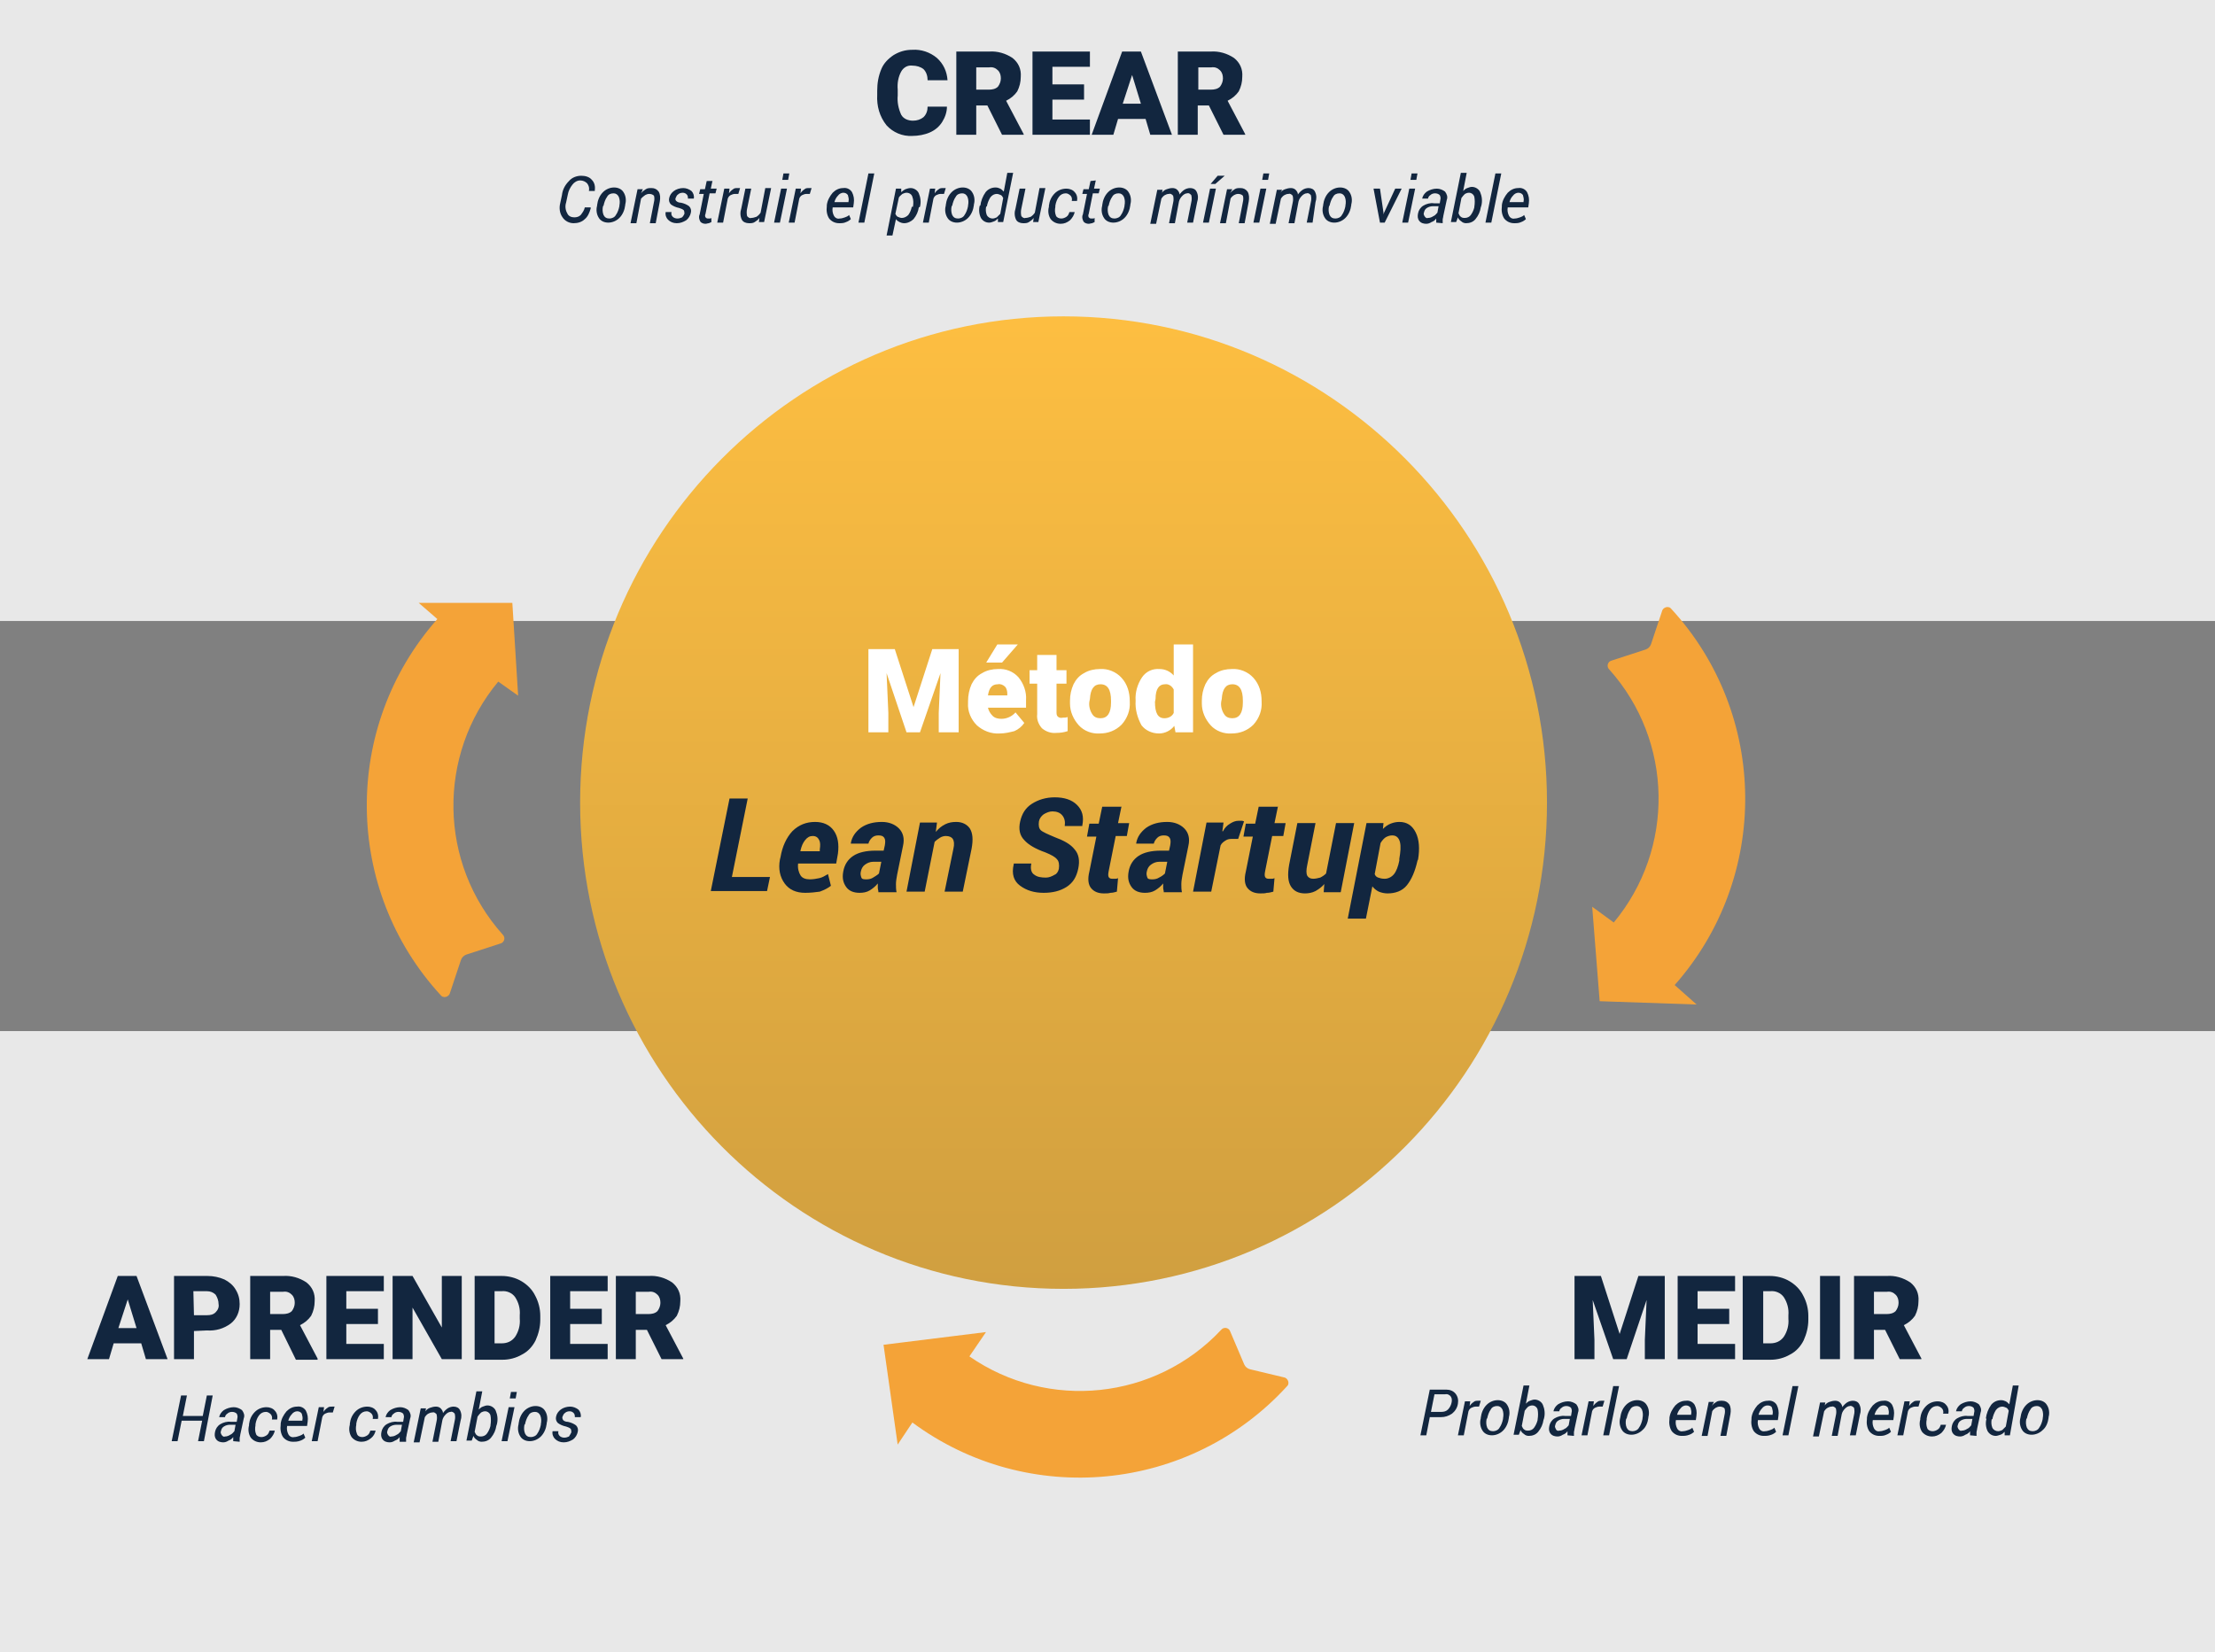<?xml version="1.0" encoding="utf-8"?>
<!-- Generator: Adobe Illustrator 26.2.1, SVG Export Plug-In . SVG Version: 6.00 Build 0)  -->
<svg version="1.1" id="Layer_1" xmlns="http://www.w3.org/2000/svg" xmlns:xlink="http://www.w3.org/1999/xlink" x="0px" y="0px"
	 viewBox="0 0 378 282" style="enable-background:new 0 0 378 282;" xml:space="preserve">
<rect x="0" y="0" width="378" height="282" fill="#808080" stroke="none"/>
<style type="text/css">
	.st0{fill:#E8E8E8;}
	.st1{fill:url(#Trazado_232164_00000034083083546566661630000003108549242615680910_);}
	.st2{fill:#FFFFFF;}
	.st3{fill:#12263F;}
	.st4{fill:#F4A338;}
</style>
<path id="Trazado_232162" class="st0" d="M0,0h378v106H0V0z"/>
<path id="Trazado_232163" class="st0" d="M0,176h378v106H0V176z"/>
<linearGradient id="Trazado_232164_00000163787590226755870580000012640650720231604645_" gradientUnits="userSpaceOnUse" x1="-114.797" y1="536.47" x2="-114.797" y2="535.47" gradientTransform="matrix(165 0 0 -166 19123 89108)">
	<stop  offset="0" style="stop-color:#FDBE41"/>
	<stop  offset="1" style="stop-color:#D09F40"/>
</linearGradient>
<path id="Trazado_232164" style="fill:url(#Trazado_232164_00000163787590226755870580000012640650720231604645_);" d="M181.5,54
	c45.6,0,82.5,37.2,82.5,83s-36.9,83-82.5,83S99,182.8,99,137S135.9,54,181.5,54z"/>
<path id="Trazado_232165" class="st2" d="M152.7,110.8l3.2,9.9l3.2-9.9h4.5V125h-3.4v-3.3l0.3-6.8L157,125h-2.3l-3.4-10.1l0.3,6.8
	v3.3h-3.4v-14.2H152.7z M170.6,125.2c-1.5,0.1-2.9-0.5-3.9-1.4c-1-1-1.6-2.4-1.5-3.8v-0.3c0-1,0.2-2,0.6-2.9c0.4-0.8,1-1.5,1.8-1.9
	c0.8-0.5,1.8-0.7,2.7-0.7c1.3-0.1,2.6,0.4,3.5,1.4c0.9,1.1,1.4,2.5,1.3,3.9v1.3h-6.5c0.1,0.5,0.4,1,0.8,1.4c0.4,0.4,1,0.5,1.5,0.5
	c0.9,0,1.8-0.4,2.4-1.1l1.5,1.8c-0.4,0.6-1,1.1-1.7,1.4C172.3,125,171.5,125.2,170.6,125.2z M170.3,116.8c-1,0-1.5,0.6-1.7,1.9h3.3
	v-0.3c0-0.4-0.1-0.9-0.4-1.2C171.2,116.9,170.7,116.7,170.3,116.8L170.3,116.8z M170.2,110h3.5l-2.7,3.1h-2.7L170.2,110z
	 M180.3,111.8v2.6h1.7v2.3h-1.7v4.8c0,0.3,0,0.6,0.2,0.8c0.2,0.2,0.5,0.3,0.9,0.2c0.3,0,0.5,0,0.8-0.1v2.4c-0.6,0.2-1.2,0.3-1.9,0.3
	c-0.9,0.1-1.8-0.2-2.5-0.8c-0.6-0.7-0.9-1.5-0.8-2.4v-5.2h-1.3v-2.3h1.3v-2.6L180.3,111.8z M182.6,119.6c0-1,0.2-1.9,0.6-2.8
	c0.4-0.8,1-1.5,1.8-1.9c0.8-0.5,1.8-0.7,2.7-0.7c1.4-0.1,2.8,0.5,3.7,1.5c1,1.1,1.4,2.5,1.4,4v0.1c0.1,1.4-0.4,2.8-1.4,3.9
	c-1,1-2.3,1.5-3.7,1.5c-1.3,0.1-2.7-0.4-3.6-1.4c-0.9-1-1.5-2.3-1.5-3.7L182.6,119.6z M185.9,119.8c-0.1,0.7,0.1,1.5,0.5,2.1
	c0.3,0.5,0.8,0.7,1.4,0.7c1.2,0,1.8-0.9,1.8-2.7v-0.3c0-1.9-0.6-2.8-1.8-2.8c-1.1,0-1.7,0.8-1.8,2.5L185.9,119.8z M193.8,119.6
	c-0.1-1.4,0.3-2.8,1.1-4c0.7-1,1.8-1.5,3-1.4c0.9,0,1.8,0.4,2.4,1.1V110h3.3v15h-3l-0.2-1.1c-0.6,0.8-1.6,1.3-2.6,1.3
	c-1.2,0-2.3-0.5-3-1.4C194.1,122.5,193.7,121.1,193.8,119.6L193.8,119.6z M197.1,119.8c0,1.9,0.5,2.8,1.6,2.8c0.7,0,1.3-0.3,1.6-0.9
	v-4c-0.3-0.6-0.9-1-1.5-0.9c-1,0-1.6,0.8-1.6,2.5L197.1,119.8z M205.1,119.6c0-1,0.2-1.9,0.6-2.8c0.4-0.8,1-1.5,1.8-1.9
	c0.8-0.5,1.8-0.7,2.7-0.7c1.4-0.1,2.8,0.5,3.7,1.5c1,1.1,1.4,2.5,1.4,4v0.1c0.1,1.4-0.4,2.8-1.4,3.9c-1,1-2.3,1.5-3.7,1.5
	c-1.3,0.1-2.7-0.4-3.6-1.4c-0.9-1-1.5-2.3-1.5-3.7L205.1,119.6z M208.4,119.8c-0.1,0.7,0.1,1.5,0.5,2.1c0.3,0.5,0.8,0.7,1.4,0.7
	c1.2,0,1.8-0.9,1.8-2.7v-0.3c0-1.9-0.6-2.8-1.8-2.8c-1.1,0-1.7,0.8-1.8,2.5L208.4,119.8z"/>
<path id="Trazado_232167" class="st3" d="M161.6,18.2c0,0.9-0.3,1.8-0.8,2.6c-0.5,0.8-1.2,1.4-2.1,1.8c-0.9,0.4-2,0.6-3,0.6
	c-1.7,0.1-3.3-0.6-4.4-1.8c-1.2-1.5-1.7-3.3-1.6-5.2v-0.7c0-1.3,0.2-2.5,0.7-3.7c0.4-1,1.2-1.8,2.1-2.4c1-0.6,2-0.9,3.2-0.9
	c1.5-0.1,3,0.4,4.2,1.4c1.1,1,1.7,2.3,1.8,3.8h-3.4c0-0.7-0.2-1.4-0.7-1.9c-0.5-0.4-1.2-0.6-1.9-0.6c-0.8-0.1-1.5,0.3-1.9,1
	c-0.5,0.9-0.7,2-0.6,3.1v1c-0.1,1.1,0.1,2.2,0.6,3.3c0.4,0.7,1.2,1,2,1c0.7,0,1.3-0.2,1.8-0.6c0.5-0.5,0.7-1.1,0.7-1.8L161.6,18.2z
	 M168.5,18h-1.9v5h-3.4V8.8h5.6c1.4-0.1,2.8,0.3,4,1.1c1,0.8,1.5,1.9,1.4,3.2c0,0.9-0.2,1.7-0.6,2.5c-0.5,0.7-1.1,1.2-1.9,1.6l3,5.7
	V23H171L168.5,18z M166.6,15.3h2.2c0.5,0,1.1-0.1,1.5-0.5c0.3-0.4,0.5-0.9,0.5-1.4c0-0.5-0.1-1-0.5-1.4c-0.4-0.4-0.9-0.6-1.5-0.5
	h-2.2V15.3z M185,17h-5.4v3.4h6.4V23h-9.8V8.8h9.8v2.6h-6.4v3h5.4V17z M195.5,20.3h-4.7L190,23h-3.7l5.2-14.2h3.2L200,23h-3.7
	L195.5,20.3z M191.6,17.7h3.1l-1.5-4.9L191.6,17.7z M206.3,18h-1.9v5H201V8.8h5.6c1.4-0.1,2.8,0.3,4,1.1c1,0.8,1.5,1.9,1.4,3.2
	c0,0.9-0.2,1.7-0.6,2.5c-0.5,0.7-1.1,1.2-1.9,1.6l3,5.7V23h-3.7L206.3,18z M204.5,15.3h2.2c0.5,0,1.1-0.1,1.5-0.5
	c0.3-0.4,0.5-0.9,0.5-1.4c0-0.5-0.1-1-0.5-1.4c-0.4-0.4-0.9-0.6-1.5-0.5h-2.2V15.3z"/>
<path id="Trazado_232168" class="st3" d="M24.1,229.3h-4.7l-0.8,2.7h-3.7l5.2-14.2h3.2l5.3,14.2h-3.7L24.1,229.3z M20.2,226.7h3.1
	l-1.5-4.9L20.2,226.7z M33.1,227.2v4.8h-3.4v-14.2h5.7c1,0,2,0.2,2.9,0.6c0.8,0.4,1.5,1,1.9,1.7c0.5,0.8,0.7,1.6,0.7,2.5
	c0,1.3-0.5,2.5-1.5,3.3c-1.2,0.9-2.6,1.3-4.1,1.2L33.1,227.2z M33.1,224.5h2.2c0.6,0,1.1-0.1,1.5-0.5c0.4-0.4,0.6-0.9,0.5-1.4
	c0-0.6-0.2-1.1-0.5-1.6c-0.4-0.4-0.9-0.6-1.5-0.6h-2.3L33.1,224.5z M48,227h-1.9v5h-3.4v-14.2h5.6c1.4-0.1,2.8,0.3,4,1.1
	c1,0.8,1.5,1.9,1.4,3.2c0,0.9-0.2,1.7-0.6,2.5c-0.5,0.7-1.1,1.2-1.9,1.6l3,5.7v0.2h-3.7L48,227z M46.1,224.3h2.2
	c0.5,0,1.1-0.1,1.5-0.5c0.3-0.4,0.5-0.9,0.5-1.4c0-0.5-0.1-1-0.5-1.4c-0.4-0.4-0.9-0.6-1.5-0.5h-2.2V224.3z M64.5,226h-5.4v3.4h6.4
	v2.6h-9.8v-14.2h9.8v2.6h-6.4v3h5.4L64.5,226z M78.8,232h-3.4l-5-8.8v8.8h-3.4v-14.2h3.4l5,8.8v-8.8h3.4V232z M81,232v-14.2h4.6
	c1.2,0,2.4,0.3,3.4,0.9c1,0.6,1.8,1.4,2.3,2.4c0.6,1.1,0.9,2.3,0.9,3.5v0.7c0,1.2-0.3,2.4-0.8,3.5c-0.5,1-1.3,1.9-2.3,2.4
	c-1,0.6-2.2,0.9-3.3,0.9H81z M84.4,220.4v8.9h1.2c0.9,0,1.7-0.3,2.3-1.1c0.6-0.9,0.9-2,0.8-3.1v-0.6c0.1-1.1-0.2-2.2-0.8-3.1
	c-0.5-0.7-1.4-1.1-2.3-1L84.4,220.4z M102.7,226h-5.4v3.4h6.4v2.6h-9.8v-14.2h9.8v2.6h-6.4v3h5.4V226z M110.4,227h-1.9v5h-3.4v-14.2
	h5.6c1.4-0.1,2.8,0.3,4,1.1c1,0.8,1.5,1.9,1.4,3.2c0,0.9-0.2,1.7-0.6,2.5c-0.5,0.7-1.1,1.2-1.9,1.6l3,5.7v0.1h-3.7L110.4,227z
	 M108.5,224.3h2.2c0.5,0,1.1-0.1,1.5-0.5c0.3-0.4,0.5-0.9,0.5-1.4c0-0.5-0.1-1-0.5-1.4c-0.4-0.4-0.9-0.6-1.5-0.5h-2.2V224.3z"/>
<path id="Trazado_232169" class="st3" d="M273.2,217.8l3.2,9.9l3.2-9.9h4.5V232h-3.4v-3.3l0.3-6.8l-3.4,10.1h-2.3l-3.5-10.1l0.3,6.8
	v3.3h-3.4v-14.2H273.2z M295.1,226h-5.4v3.4h6.4v2.6h-9.8v-14.2h9.8v2.6h-6.4v3h5.4V226z M297.4,232v-14.2h4.6
	c1.2,0,2.4,0.3,3.4,0.9c1,0.6,1.8,1.4,2.3,2.4c0.6,1.1,0.9,2.3,0.9,3.5v0.7c0,1.2-0.3,2.4-0.8,3.5c-0.5,1-1.3,1.9-2.3,2.4
	c-1,0.6-2.2,0.9-3.3,0.9H297.4z M300.9,220.4v8.9h1.2c0.9,0,1.7-0.3,2.3-1.1c0.6-0.9,0.9-2,0.8-3.1v-0.6c0.1-1.1-0.2-2.2-0.8-3.1
	c-0.5-0.7-1.4-1.1-2.3-1H300.9z M314,232h-3.4v-14.2h3.4V232z M321.7,227h-1.9v5h-3.4v-14.2h5.6c1.4-0.1,2.8,0.3,4,1.1
	c1,0.8,1.5,1.9,1.4,3.2c0,0.9-0.2,1.7-0.6,2.5c-0.5,0.7-1.1,1.2-1.9,1.6l3,5.7v0.1h-3.7L321.7,227z M319.8,224.3h2.2
	c0.5,0,1.1-0.1,1.5-0.5c0.3-0.4,0.5-0.9,0.5-1.4c0-0.5-0.1-1-0.5-1.4c-0.4-0.4-0.9-0.6-1.5-0.5h-2.2V224.3z"/>
<path id="Trazado_232170" class="st3" d="M100.8,35.6L100.8,35.6c-0.2,0.7-0.5,1.4-1,1.8c-0.5,0.5-1.2,0.7-1.9,0.7
	c-0.8,0-1.5-0.4-1.9-1c-0.5-0.7-0.6-1.6-0.4-2.4l0.3-1.4c0.1-0.9,0.5-1.7,1.2-2.4c0.5-0.6,1.3-0.9,2.1-0.9c0.7,0,1.4,0.2,1.8,0.7
	c0.5,0.5,0.6,1.2,0.5,1.9l0,0h-1c0.1-0.5,0-0.9-0.3-1.3c-0.3-0.3-0.7-0.5-1.2-0.5c-0.5,0-1,0.3-1.3,0.7c-0.4,0.5-0.7,1.1-0.8,1.7
	l-0.3,1.4c-0.2,0.6-0.1,1.3,0.2,1.8c0.2,0.5,0.7,0.7,1.2,0.7c0.4,0,0.8-0.1,1.1-0.4c0.3-0.4,0.6-0.8,0.7-1.3H100.8z M101.9,35
	c0.1-0.8,0.4-1.6,1-2.2c0.5-0.5,1.2-0.8,1.9-0.8c0.7,0,1.3,0.3,1.6,0.8c0.4,0.6,0.5,1.4,0.3,2.1l0,0.1c-0.1,0.8-0.4,1.6-1,2.2
	c-0.5,0.5-1.2,0.8-1.9,0.8c-0.7,0-1.3-0.3-1.6-0.8c-0.4-0.6-0.5-1.4-0.3-2.1L101.9,35z M102.9,35.2c-0.1,0.5-0.1,1,0.1,1.5
	c0.2,0.4,0.5,0.6,1,0.6c0.4,0,0.9-0.2,1.1-0.6c0.3-0.4,0.5-1,0.6-1.5l0-0.1c0.1-0.5,0.1-1-0.1-1.5c-0.2-0.4-0.5-0.6-0.9-0.6
	c-0.5,0-0.9,0.2-1.1,0.6c-0.3,0.4-0.5,1-0.6,1.5L102.9,35.2z M109.4,33c0.2-0.3,0.5-0.5,0.8-0.7c0.3-0.2,0.6-0.2,1-0.2
	c0.5,0,0.9,0.2,1.2,0.6c0.3,0.5,0.3,1.1,0.2,1.7l-0.7,3.7h-1l0.7-3.6c0.1-0.4,0.1-0.8,0-1.1c-0.2-0.2-0.5-0.3-0.8-0.3
	c-0.3,0-0.5,0.1-0.7,0.2c-0.3,0.2-0.5,0.4-0.7,0.6l-0.8,4.2h-1l1.2-5.8h0.9L109.4,33z M116.8,36.5c0-0.2,0-0.4-0.1-0.6
	c-0.2-0.2-0.5-0.3-0.8-0.4c-0.5-0.1-1-0.3-1.4-0.6c-0.3-0.3-0.4-0.7-0.3-1.1c0.1-0.5,0.4-0.9,0.8-1.2c0.4-0.3,1-0.5,1.6-0.5
	c0.5,0,1,0.2,1.4,0.5c0.3,0.3,0.5,0.8,0.4,1.3l0,0h-1c0-0.2,0-0.5-0.2-0.7c-0.2-0.2-0.4-0.3-0.7-0.3c-0.3,0-0.6,0.1-0.8,0.3
	c-0.2,0.1-0.3,0.4-0.4,0.6c-0.1,0.2,0,0.4,0.1,0.5c0.2,0.2,0.5,0.3,0.8,0.3c0.5,0.1,1,0.3,1.4,0.6c0.3,0.3,0.4,0.7,0.3,1.1
	c-0.1,0.5-0.4,1-0.8,1.3c-0.5,0.3-1,0.5-1.6,0.5c-0.6,0-1.1-0.2-1.5-0.6c-0.3-0.3-0.5-0.8-0.4-1.3l0,0h1c-0.1,0.3,0,0.6,0.2,0.8
	c0.2,0.2,0.5,0.3,0.8,0.3c0.3,0,0.6-0.1,0.8-0.2C116.6,36.9,116.7,36.7,116.8,36.5z M121.6,30.8l-0.3,1.4h1l-0.2,0.8h-1l-0.7,3.5
	c-0.1,0.2-0.1,0.4,0,0.6c0.1,0.1,0.2,0.2,0.4,0.2c0.1,0,0.2,0,0.3,0c0.1,0,0.2,0,0.3-0.1l0,0.7c-0.1,0.1-0.3,0.1-0.4,0.2
	c-0.2,0-0.4,0.1-0.6,0.1c-0.3,0-0.7-0.1-0.9-0.4c-0.2-0.4-0.3-0.8-0.1-1.2l0.7-3.5h-0.8l0.2-0.8h0.8l0.3-1.4H121.6z M126,33.1
	l-0.6,0c-0.2,0-0.5,0.1-0.7,0.2c-0.2,0.1-0.4,0.3-0.5,0.6l-0.8,4.1h-1l1.2-5.8h0.9l-0.1,0.8c0.2-0.3,0.4-0.5,0.7-0.7
	c0.2-0.2,0.5-0.2,0.8-0.2c0.1,0,0.2,0,0.2,0c0.1,0,0.1,0,0.2,0L126,33.1z M129.5,38l0.1-0.8c-0.2,0.3-0.5,0.5-0.8,0.7
	c-0.3,0.2-0.6,0.2-1,0.2c-0.5,0-1-0.2-1.2-0.6c-0.3-0.6-0.3-1.3-0.1-1.9l0.7-3.4h1l-0.7,3.4c-0.1,0.4-0.1,0.9,0,1.3
	c0.2,0.2,0.4,0.4,0.7,0.3c0.3,0,0.6-0.1,0.9-0.2c0.3-0.2,0.5-0.4,0.7-0.7l0.8-4.2h1l-1.2,5.8H129.5z M133.1,38h-1l1.2-5.8h1
	L133.1,38z M134.5,30.7h-1l0.2-1.1h1L134.5,30.7z M138.2,33.1l-0.6,0c-0.2,0-0.5,0.1-0.7,0.2c-0.2,0.1-0.4,0.3-0.5,0.6l-0.8,4.1h-1
	l1.2-5.8h0.9l-0.1,0.8c0.2-0.3,0.4-0.5,0.7-0.7c0.2-0.2,0.5-0.2,0.8-0.2c0.1,0,0.2,0,0.2,0c0.1,0,0.1,0,0.2,0L138.2,33.1z
	 M143.2,38.1c-0.7,0-1.3-0.3-1.7-0.8c-0.4-0.6-0.5-1.4-0.4-2.1l0-0.2c0.1-0.8,0.5-1.5,1-2.1c0.5-0.5,1.1-0.8,1.8-0.8
	c0.6-0.1,1.2,0.2,1.5,0.7c0.3,0.6,0.4,1.2,0.3,1.9l-0.1,0.7h-3.5c-0.1,0.5,0,1,0.2,1.4c0.2,0.4,0.6,0.6,1,0.5c0.3,0,0.6-0.1,0.9-0.2
	c0.3-0.1,0.5-0.2,0.7-0.4l0.3,0.7c-0.2,0.2-0.5,0.4-0.8,0.5C144,38.1,143.6,38.1,143.2,38.1z M143.9,32.9c-0.3,0-0.7,0.2-0.9,0.5
	c-0.3,0.3-0.5,0.7-0.6,1.1l0,0h2.4l0-0.1c0.1-0.4,0-0.7-0.1-1.1C144.5,33,144.2,32.9,143.9,32.9L143.9,32.9z M147.5,38h-1l1.7-8.4h1
	L147.5,38z M156.8,35.4c-0.1,0.7-0.4,1.4-0.9,2c-0.4,0.4-1,0.7-1.6,0.7c-0.3,0-0.6-0.1-0.8-0.2c-0.2-0.1-0.5-0.3-0.6-0.5l-0.6,2.8
	h-1l1.6-8h0.9l0,0.6c0.2-0.2,0.5-0.4,0.7-0.5c0.3-0.1,0.6-0.2,0.9-0.2c0.6,0,1.2,0.4,1.4,0.9c0.3,0.7,0.4,1.5,0.2,2.3L156.8,35.4z
	 M155.8,35.3c0.1-0.6,0.1-1.2-0.1-1.7c-0.1-0.4-0.5-0.7-1-0.7c-0.2,0-0.5,0.1-0.7,0.2c-0.2,0.2-0.4,0.3-0.6,0.6l-0.6,2.8
	c0.1,0.2,0.2,0.4,0.4,0.5c0.2,0.1,0.5,0.2,0.7,0.2c0.4,0,0.8-0.2,1.1-0.5c0.3-0.4,0.5-0.9,0.6-1.4L155.8,35.3z M161.1,33.1l-0.6,0
	c-0.2,0-0.5,0.1-0.7,0.2c-0.2,0.1-0.4,0.3-0.5,0.6l-0.8,4.1h-1l1.2-5.8h0.9l-0.1,0.8c0.2-0.3,0.4-0.5,0.7-0.7
	c0.2-0.2,0.5-0.2,0.8-0.2c0.1,0,0.2,0,0.2,0c0.1,0,0.1,0,0.2,0L161.1,33.1z M161.4,35c0.1-0.8,0.4-1.6,1-2.2
	c0.5-0.5,1.2-0.8,1.9-0.8c0.7,0,1.3,0.3,1.6,0.8c0.4,0.6,0.5,1.4,0.3,2.1l0,0.1c-0.1,0.8-0.4,1.6-1,2.2c-0.5,0.5-1.2,0.8-1.9,0.8
	c-0.7,0-1.3-0.3-1.6-0.8c-0.4-0.6-0.5-1.4-0.3-2.1L161.4,35z M162.4,35.2c-0.1,0.5-0.1,1,0.1,1.5c0.2,0.4,0.5,0.6,1,0.6
	c0.4,0,0.9-0.2,1.1-0.6c0.3-0.4,0.5-1,0.6-1.5l0-0.1c0.1-0.5,0.1-1-0.1-1.5c-0.2-0.4-0.5-0.6-0.9-0.6c-0.5,0-0.9,0.2-1.1,0.6
	c-0.3,0.4-0.5,1-0.6,1.5L162.4,35.2z M167.3,35.1c0.1-0.8,0.4-1.6,0.9-2.3c0.4-0.5,1-0.8,1.7-0.8c0.3,0,0.6,0.1,0.8,0.2
	c0.2,0.1,0.4,0.3,0.6,0.5l0.6-3.2h1l-1.7,8.4h-0.9l0-0.6c-0.2,0.2-0.4,0.4-0.7,0.5c-0.3,0.1-0.5,0.2-0.8,0.2c-0.6,0-1.1-0.3-1.4-0.8
	c-0.3-0.6-0.4-1.4-0.2-2.1L167.3,35.1z M168.3,35.2c-0.1,0.5-0.1,1,0.1,1.5c0.2,0.4,0.6,0.6,1,0.6c0.2,0,0.5-0.1,0.7-0.2
	c0.2-0.2,0.4-0.4,0.6-0.6l0.5-2.7c-0.1-0.2-0.2-0.4-0.4-0.5c-0.2-0.1-0.5-0.2-0.7-0.2c-0.4,0-0.8,0.2-1.1,0.6
	c-0.3,0.5-0.5,1-0.6,1.6L168.3,35.2z M176.3,38l0.1-0.8c-0.2,0.3-0.5,0.5-0.8,0.7c-0.3,0.2-0.6,0.2-1,0.2c-0.5,0-1-0.2-1.2-0.6
	c-0.3-0.6-0.3-1.3-0.1-1.9l0.7-3.4h1l-0.7,3.4c-0.1,0.4-0.1,0.9,0,1.3c0.2,0.2,0.4,0.4,0.7,0.3c0.3,0,0.6-0.1,0.9-0.2
	c0.3-0.2,0.5-0.4,0.7-0.7l0.8-4.2h1l-1.2,5.8H176.3z M181.1,37.3c0.3,0,0.6-0.1,0.9-0.3c0.3-0.2,0.4-0.5,0.5-0.8h0.9l0,0
	c-0.1,0.5-0.4,1-0.8,1.4c-0.5,0.4-1,0.6-1.6,0.6c-0.7,0-1.3-0.3-1.7-0.8c-0.4-0.6-0.5-1.4-0.3-2.1l0-0.2c0.1-0.8,0.4-1.5,1-2.1
	c0.5-0.5,1.2-0.8,2-0.8c0.5,0,1.1,0.2,1.4,0.6c0.4,0.4,0.5,1,0.4,1.5l0,0h-0.9c0.1-0.3,0-0.7-0.2-0.9c-0.2-0.2-0.5-0.4-0.8-0.4
	c-0.5,0-0.9,0.2-1.2,0.6c-0.3,0.4-0.5,0.9-0.6,1.5l0,0.2c-0.1,0.5-0.1,1,0.1,1.5C180.3,37.1,180.7,37.3,181.1,37.3z M187,30.8
	l-0.3,1.4h1l-0.2,0.8h-1l-0.7,3.5c-0.1,0.2-0.1,0.4,0,0.6c0.1,0.1,0.2,0.2,0.4,0.2c0.1,0,0.2,0,0.3,0c0.1,0,0.2,0,0.3-0.1l0,0.7
	c-0.1,0.1-0.3,0.1-0.4,0.2c-0.2,0-0.4,0.1-0.6,0.1c-0.3,0-0.7-0.1-0.9-0.4c-0.2-0.4-0.3-0.8-0.1-1.2l0.7-3.5h-0.8l0.2-0.8h0.9
	l0.3-1.4L187,30.8z M188.1,35c0.1-0.8,0.4-1.6,1-2.2c0.5-0.5,1.2-0.8,1.9-0.8c0.7,0,1.3,0.3,1.6,0.8c0.4,0.6,0.5,1.4,0.3,2.1l0,0.1
	c-0.1,0.8-0.4,1.6-1,2.2c-0.5,0.5-1.2,0.8-1.9,0.8c-0.7,0-1.3-0.3-1.6-0.8c-0.4-0.6-0.5-1.4-0.3-2.1L188.1,35z M189.1,35.2
	c-0.1,0.5-0.1,1,0.1,1.5c0.2,0.4,0.5,0.6,1,0.6c0.4,0,0.9-0.2,1.1-0.6c0.3-0.4,0.5-1,0.6-1.5l0-0.1c0.1-0.5,0.1-1-0.1-1.5
	c-0.2-0.4-0.5-0.6-0.9-0.6c-0.5,0-0.9,0.2-1.1,0.6c-0.3,0.4-0.5,1-0.6,1.5L189.1,35.2z M198.3,32.9c0.2-0.3,0.5-0.5,0.8-0.6
	c0.3-0.1,0.6-0.2,1-0.2c0.3,0,0.6,0.1,0.8,0.3c0.2,0.2,0.4,0.5,0.4,0.8c0.2-0.3,0.5-0.6,0.8-0.8c0.3-0.2,0.7-0.3,1-0.3
	c0.5,0,0.9,0.2,1.1,0.6c0.3,0.6,0.3,1.2,0.1,1.8l-0.7,3.5h-1l0.7-3.5c0.1-0.4,0.1-0.8,0-1.2c-0.2-0.2-0.4-0.4-0.7-0.3
	c-0.3,0-0.6,0.2-0.8,0.4c-0.3,0.3-0.5,0.6-0.6,1c0,0,0,0,0,0v0l-0.7,3.7h-1l0.7-3.5c0.1-0.4,0.1-0.8,0-1.2c-0.2-0.2-0.4-0.4-0.7-0.3
	c-0.3,0-0.5,0.1-0.7,0.2c-0.2,0.1-0.4,0.3-0.6,0.6l-0.9,4.3h-1l1.2-5.8h0.9L198.3,32.9z M206.3,38h-1l1.2-5.8h1L206.3,38z M207.8,30
	h1.2l0,0l-1.6,1.4h-0.8L207.8,30z M209.9,33c0.2-0.3,0.5-0.5,0.8-0.7c0.3-0.2,0.6-0.2,1-0.2c0.5,0,0.9,0.2,1.2,0.6
	c0.3,0.5,0.3,1.1,0.2,1.7l-0.7,3.7h-1l0.7-3.6c0.1-0.4,0.1-0.8,0-1.1c-0.2-0.2-0.5-0.3-0.8-0.3c-0.3,0-0.5,0.1-0.7,0.2
	c-0.3,0.2-0.5,0.4-0.6,0.6l-0.8,4.2h-1l1.2-5.8h0.9L209.9,33z M214.9,38h-1l1.2-5.8h1L214.9,38z M216.4,30.7h-1l0.2-1.1h1
	L216.4,30.7z M218.5,32.9c0.2-0.3,0.5-0.5,0.8-0.6c0.3-0.1,0.6-0.2,1-0.2c0.3,0,0.6,0.1,0.8,0.3c0.2,0.2,0.4,0.5,0.4,0.8
	c0.2-0.3,0.5-0.6,0.8-0.8c0.3-0.2,0.7-0.3,1-0.3c0.5,0,0.9,0.2,1.1,0.6c0.3,0.6,0.3,1.2,0.1,1.8L224,38h-1l0.7-3.5
	c0.1-0.4,0.1-0.8,0-1.2c-0.2-0.2-0.4-0.4-0.7-0.3c-0.3,0-0.6,0.2-0.8,0.4c-0.3,0.3-0.5,0.6-0.6,1c0,0,0,0,0,0v0l-0.7,3.7h-1l0.7-3.5
	c0.1-0.4,0.1-0.8,0-1.2c-0.2-0.2-0.4-0.4-0.7-0.3c-0.3,0-0.5,0.1-0.7,0.2c-0.2,0.1-0.4,0.3-0.6,0.6l-0.9,4.3h-1l1.2-5.8h0.9
	L218.5,32.9z M225.8,35c0.1-0.8,0.4-1.6,1-2.2c0.5-0.5,1.2-0.8,1.9-0.8c0.7,0,1.3,0.3,1.6,0.8c0.4,0.6,0.5,1.4,0.3,2.1l0,0.1
	c-0.1,0.8-0.4,1.6-1,2.2c-0.5,0.5-1.2,0.8-1.9,0.8c-0.7,0-1.3-0.3-1.6-0.8c-0.4-0.6-0.5-1.4-0.3-2.1L225.8,35z M226.8,35.2
	c-0.1,0.5-0.1,1,0.1,1.5c0.2,0.4,0.5,0.6,1,0.6c0.4,0,0.9-0.2,1.1-0.6c0.3-0.4,0.5-1,0.6-1.5l0-0.1c0.1-0.5,0.1-1-0.1-1.5
	c-0.2-0.4-0.5-0.6-0.9-0.6c-0.5,0-0.9,0.2-1.1,0.6c-0.3,0.4-0.5,1-0.6,1.5L226.8,35.2z M236.1,36.3l0,0.3l0,0l0.1-0.3l1.9-4.1h1.1
	l-2.9,5.8h-0.8l-1.1-5.8h1.1L236.1,36.3z M240.3,38h-1l1.2-5.8h1L240.3,38z M241.7,30.7h-1l0.2-1.1h1L241.7,30.7z M245.1,38
	c0-0.2,0-0.3,0-0.4s0-0.2,0-0.3c-0.2,0.3-0.5,0.5-0.8,0.6c-0.3,0.2-0.6,0.3-0.9,0.3c-0.4,0-0.9-0.1-1.2-0.5
	c-0.3-0.4-0.3-0.8-0.2-1.3c0.1-0.5,0.4-1,0.9-1.3c0.5-0.3,1.2-0.5,1.8-0.4h1l0.1-0.6c0.1-0.3,0-0.6-0.1-0.8
	c-0.2-0.2-0.5-0.3-0.8-0.3c-0.3,0-0.6,0.1-0.8,0.3c-0.2,0.1-0.4,0.4-0.4,0.6h-1l0,0c0.1-0.5,0.4-0.9,0.8-1.2
	c0.5-0.3,1.1-0.5,1.7-0.5c0.5,0,1,0.2,1.4,0.5c0.3,0.4,0.5,0.9,0.3,1.4l-0.6,2.8c0,0.2-0.1,0.4-0.1,0.6c0,0.2,0,0.4,0,0.6L245.1,38z
	 M243.7,37.2c0.3,0,0.6-0.1,0.9-0.3c0.3-0.1,0.5-0.4,0.7-0.6l0.2-1.1h-1c-0.3,0-0.7,0.1-1,0.3c-0.3,0.2-0.4,0.4-0.5,0.8
	c-0.1,0.2,0,0.4,0.1,0.6C243.3,37.2,243.5,37.3,243.7,37.2z M252.7,35.4c-0.1,0.7-0.4,1.4-0.9,2c-0.4,0.5-1,0.7-1.6,0.7
	c-0.3,0-0.6-0.1-0.8-0.3c-0.3-0.2-0.5-0.4-0.6-0.7l-0.3,0.8h-0.9l1.7-8.4h1l-0.6,3.1c0.2-0.2,0.4-0.4,0.7-0.5
	c0.3-0.1,0.5-0.2,0.8-0.2c0.6,0,1.2,0.4,1.4,0.9c0.3,0.7,0.4,1.5,0.2,2.3L252.7,35.4z M251.6,35.3c0.1-0.6,0.1-1.2,0-1.7
	c-0.1-0.4-0.5-0.7-0.9-0.7c-0.3,0-0.5,0.1-0.7,0.2c-0.2,0.2-0.4,0.4-0.6,0.7l-0.5,2.6c0.1,0.2,0.2,0.5,0.4,0.6
	c0.2,0.2,0.5,0.2,0.7,0.2c0.4,0,0.8-0.2,1-0.5c0.3-0.4,0.5-0.9,0.6-1.3L251.6,35.3z M254.5,38h-1l1.7-8.4h1L254.5,38z M258.4,38.1
	c-0.7,0-1.3-0.3-1.7-0.8c-0.4-0.6-0.5-1.4-0.4-2.1l0-0.2c0.1-0.8,0.5-1.5,1-2.1c0.5-0.5,1.1-0.8,1.8-0.8c0.6-0.1,1.2,0.2,1.5,0.7
	c0.3,0.6,0.4,1.2,0.3,1.9l-0.1,0.7h-3.5c-0.1,0.5,0,1,0.2,1.4c0.2,0.4,0.6,0.6,1,0.5c0.3,0,0.6-0.1,0.9-0.2c0.3-0.1,0.5-0.2,0.7-0.4
	l0.3,0.7c-0.2,0.2-0.5,0.4-0.8,0.5C259.2,38.1,258.8,38.1,258.4,38.1L258.4,38.1z M259.1,32.9c-0.3,0-0.7,0.2-0.9,0.5
	c-0.3,0.3-0.5,0.7-0.6,1.1l0,0h2.4l0-0.1c0.1-0.4,0-0.7-0.1-1.1C259.7,33,259.4,32.9,259.1,32.9L259.1,32.9z"/>
<path id="Trazado_232171" class="st3" d="M34.8,246h-1l0.7-3.5H31l-0.7,3.5h-1l1.6-7.8h1l-0.7,3.5h3.4l0.7-3.5h1L34.8,246z
	 M39.8,246c0-0.2,0-0.3,0-0.4c0-0.1,0-0.2,0-0.3c-0.2,0.3-0.5,0.5-0.8,0.6c-0.3,0.2-0.6,0.3-0.9,0.3c-0.4,0-0.9-0.1-1.2-0.5
	c-0.3-0.4-0.3-0.8-0.2-1.3c0.1-0.5,0.4-1,0.9-1.3c0.5-0.3,1.2-0.5,1.8-0.4h1l0.1-0.6c0.1-0.3,0-0.6-0.1-0.8
	c-0.2-0.2-0.5-0.3-0.8-0.3c-0.3,0-0.6,0.1-0.8,0.3c-0.2,0.1-0.4,0.4-0.4,0.6h-1l0,0c0.1-0.5,0.4-0.9,0.8-1.2
	c0.5-0.3,1.1-0.5,1.7-0.5c0.5,0,1,0.2,1.4,0.5c0.3,0.4,0.5,0.9,0.3,1.4l-0.6,2.8c0,0.2-0.1,0.4-0.1,0.6c0,0.2,0,0.4,0,0.6L39.8,246z
	 M38.4,245.2c0.3,0,0.6-0.1,0.9-0.3c0.3-0.1,0.5-0.4,0.7-0.6l0.2-1.1h-1c-0.3,0-0.7,0.1-1,0.3c-0.3,0.2-0.4,0.4-0.5,0.8
	c-0.1,0.2,0,0.4,0.1,0.6C38,245.2,38.2,245.3,38.4,245.2z M44.6,245.3c0.3,0,0.6-0.1,0.9-0.3c0.3-0.2,0.4-0.5,0.5-0.8h0.9l0,0
	c-0.1,0.5-0.4,1-0.8,1.4c-0.5,0.4-1,0.6-1.6,0.6c-0.7,0-1.3-0.3-1.7-0.8c-0.4-0.6-0.5-1.4-0.3-2.1l0-0.2c0.1-0.8,0.4-1.5,1-2.1
	c0.5-0.5,1.2-0.8,2-0.8c0.5,0,1.1,0.2,1.4,0.6c0.4,0.4,0.5,1,0.4,1.5l0,0h-0.9c0.1-0.3,0-0.7-0.2-0.9c-0.2-0.2-0.5-0.4-0.8-0.4
	c-0.5,0-0.9,0.2-1.2,0.6c-0.3,0.4-0.5,0.9-0.6,1.5l0,0.2c-0.1,0.5-0.1,1,0.1,1.5C43.8,245.1,44.2,245.3,44.6,245.3L44.6,245.3z
	 M50,246.1c-0.7,0-1.3-0.3-1.7-0.8c-0.4-0.6-0.5-1.4-0.4-2.1l0-0.2c0.1-0.8,0.5-1.5,1-2.1c0.5-0.5,1.1-0.8,1.8-0.8
	c0.6-0.1,1.2,0.2,1.5,0.7c0.3,0.6,0.4,1.2,0.3,1.9l-0.1,0.7H49c-0.1,0.5,0,1,0.2,1.4c0.2,0.4,0.6,0.6,1,0.5c0.3,0,0.6-0.1,0.9-0.2
	c0.3-0.1,0.5-0.2,0.7-0.4l0.3,0.7c-0.2,0.2-0.5,0.4-0.8,0.5C50.8,246.1,50.4,246.1,50,246.1z M50.7,240.9c-0.3,0-0.7,0.2-0.9,0.5
	c-0.3,0.3-0.5,0.7-0.6,1.1l0,0h2.4l0-0.1c0.1-0.4,0-0.7-0.1-1.1C51.3,241,51,240.9,50.7,240.9L50.7,240.9z M56.8,241.1l-0.6,0
	c-0.2,0-0.5,0.1-0.7,0.2c-0.2,0.1-0.4,0.3-0.5,0.6l-0.8,4.1h-1l1.2-5.8h0.9l-0.1,0.8c0.2-0.3,0.4-0.5,0.7-0.7
	c0.2-0.2,0.5-0.2,0.8-0.2c0.1,0,0.2,0,0.2,0c0.1,0,0.1,0,0.2,0L56.8,241.1z M61.8,245.3c0.3,0,0.6-0.1,0.9-0.3
	c0.3-0.2,0.4-0.5,0.5-0.8h0.9l0,0c-0.1,0.5-0.4,1-0.8,1.3c-0.5,0.4-1,0.6-1.6,0.6c-0.7,0-1.3-0.3-1.7-0.8c-0.4-0.6-0.5-1.4-0.3-2.1
	l0-0.2c0.1-0.8,0.4-1.5,1-2.1c0.5-0.5,1.2-0.8,2-0.8c0.5,0,1.1,0.2,1.4,0.6c0.4,0.4,0.5,1,0.4,1.5l0,0h-0.9c0.1-0.3,0-0.7-0.2-0.9
	c-0.2-0.2-0.5-0.4-0.8-0.4c-0.5,0-0.9,0.2-1.2,0.6c-0.3,0.4-0.5,0.9-0.6,1.5l0,0.2c-0.1,0.5-0.1,1,0.1,1.5
	C61,245.1,61.4,245.3,61.8,245.3z M68.2,246c0-0.2,0-0.3,0-0.4c0-0.1,0-0.2,0-0.3c-0.2,0.3-0.5,0.5-0.8,0.6
	c-0.3,0.2-0.6,0.3-0.9,0.3c-0.4,0-0.9-0.1-1.2-0.5c-0.3-0.4-0.3-0.8-0.2-1.3c0.1-0.5,0.4-1,0.9-1.3c0.5-0.3,1.2-0.5,1.8-0.4h1
	l0.1-0.6c0.1-0.3,0-0.6-0.1-0.8c-0.2-0.2-0.5-0.3-0.8-0.3c-0.3,0-0.6,0.1-0.8,0.3c-0.2,0.1-0.4,0.4-0.4,0.6h-1l0,0
	c0.1-0.5,0.4-0.9,0.8-1.2c0.5-0.3,1.1-0.5,1.7-0.5c0.5,0,1,0.2,1.4,0.5c0.3,0.4,0.5,0.9,0.3,1.4l-0.6,2.8c0,0.2-0.1,0.4-0.1,0.6
	c0,0.2,0,0.4,0,0.6H68.2z M66.8,245.2c0.3,0,0.6-0.1,0.9-0.3c0.3-0.1,0.5-0.4,0.7-0.6l0.2-1.1h-1c-0.3,0-0.7,0.1-1,0.3
	c-0.3,0.2-0.4,0.4-0.5,0.8c-0.1,0.2,0,0.4,0.1,0.6C66.4,245.2,66.6,245.3,66.8,245.2z M72.6,240.9c0.2-0.3,0.5-0.5,0.8-0.6
	c0.3-0.1,0.6-0.2,1-0.2c0.3,0,0.6,0.1,0.8,0.3c0.2,0.2,0.4,0.5,0.4,0.8c0.2-0.3,0.5-0.6,0.8-0.8c0.3-0.2,0.7-0.3,1-0.3
	c0.5,0,0.9,0.2,1.1,0.6c0.3,0.6,0.3,1.2,0.1,1.8l-0.7,3.5h-1l0.7-3.5c0.1-0.4,0.1-0.8,0-1.2c-0.2-0.2-0.4-0.4-0.7-0.3
	c-0.3,0-0.6,0.2-0.8,0.4c-0.3,0.3-0.5,0.6-0.6,1c0,0,0,0,0,0v0l-0.7,3.7h-1l0.7-3.5c0.1-0.4,0.1-0.8,0-1.2c-0.2-0.2-0.4-0.4-0.7-0.3
	c-0.3,0-0.5,0.1-0.7,0.2c-0.2,0.1-0.4,0.3-0.6,0.6l-0.9,4.3h-1l1.2-5.8h0.9L72.6,240.9z M84.7,243.4c-0.1,0.7-0.4,1.4-0.9,2
	c-0.4,0.5-1,0.7-1.6,0.7c-0.3,0-0.6-0.1-0.8-0.3c-0.3-0.2-0.5-0.4-0.6-0.7l-0.3,0.8h-0.9l1.7-8.4h1l-0.6,3.1
	c0.2-0.2,0.4-0.4,0.7-0.5c0.3-0.1,0.5-0.2,0.8-0.2c0.6,0,1.2,0.4,1.4,0.9c0.3,0.7,0.4,1.5,0.2,2.3L84.7,243.4z M83.7,243.3
	c0.1-0.6,0.1-1.2,0-1.7c-0.1-0.4-0.5-0.7-0.9-0.7c-0.3,0-0.5,0.1-0.7,0.2c-0.2,0.2-0.4,0.4-0.6,0.7l-0.5,2.6
	c0.1,0.2,0.2,0.5,0.4,0.6c0.2,0.2,0.5,0.2,0.7,0.2c0.4,0,0.8-0.2,1-0.5c0.3-0.4,0.5-0.9,0.6-1.3L83.7,243.3z M86.6,246h-1l1.2-5.8h1
	L86.6,246z M88,238.7h-1l0.2-1.1h1L88,238.7z M88.5,243c0.1-0.8,0.4-1.6,1-2.2c0.5-0.5,1.2-0.8,1.9-0.8c0.7,0,1.3,0.3,1.6,0.8
	c0.4,0.6,0.5,1.4,0.3,2.1l0,0.1c-0.1,0.8-0.4,1.6-1,2.2c-0.5,0.5-1.2,0.8-1.9,0.8c-0.7,0-1.3-0.3-1.6-0.8c-0.4-0.6-0.5-1.4-0.3-2.1
	L88.5,243z M89.5,243.2c-0.1,0.5-0.1,1,0.1,1.5c0.2,0.4,0.5,0.6,1,0.6c0.4,0,0.9-0.2,1.1-0.6c0.3-0.4,0.5-1,0.6-1.5l0-0.1
	c0.1-0.5,0.1-1-0.1-1.5c-0.2-0.4-0.5-0.6-0.9-0.6c-0.5,0-0.9,0.2-1.1,0.6c-0.3,0.4-0.5,1-0.6,1.5L89.5,243.2z M97.5,244.5
	c0-0.2,0-0.4-0.1-0.6c-0.2-0.2-0.5-0.3-0.8-0.4c-0.5-0.1-1-0.3-1.4-0.6c-0.3-0.3-0.4-0.7-0.3-1.1c0.1-0.5,0.4-0.9,0.8-1.2
	c0.4-0.3,1-0.5,1.6-0.5c0.5,0,1,0.2,1.4,0.5c0.3,0.3,0.5,0.8,0.4,1.3l0,0h-1c0-0.2,0-0.5-0.2-0.7c-0.2-0.2-0.4-0.3-0.7-0.3
	c-0.3,0-0.6,0.1-0.8,0.3c-0.2,0.1-0.3,0.4-0.4,0.6c-0.1,0.2,0,0.4,0.1,0.6c0.2,0.2,0.5,0.3,0.8,0.3c0.5,0.1,1,0.3,1.4,0.6
	c0.3,0.3,0.4,0.7,0.3,1.1c-0.1,0.5-0.4,1-0.8,1.3c-0.5,0.3-1,0.5-1.6,0.5c-0.6,0-1.1-0.2-1.5-0.6c-0.3-0.3-0.5-0.8-0.4-1.3l0,0h1
	c-0.1,0.3,0,0.6,0.2,0.8c0.2,0.2,0.5,0.3,0.8,0.3c0.3,0,0.6-0.1,0.8-0.2C97.3,244.9,97.4,244.7,97.5,244.5L97.5,244.5z"/>
<path id="Trazado_232172" class="st3" d="M244,241.9l-0.6,3.1h-1l1.6-7.8h2.8c0.6,0,1.2,0.2,1.6,0.7c0.4,0.5,0.5,1.1,0.4,1.7
	c-0.1,0.7-0.5,1.3-1,1.7c-0.6,0.4-1.2,0.6-1.9,0.6L244,241.9z M244.2,241h1.8c0.4,0,0.8-0.1,1.1-0.4c0.3-0.3,0.5-0.7,0.6-1.1
	c0.1-0.4,0.1-0.8-0.1-1.1c-0.2-0.3-0.6-0.5-1-0.4h-1.8L244.2,241z M252.4,240.1l-0.6,0c-0.2,0-0.5,0.1-0.7,0.2
	c-0.2,0.1-0.4,0.3-0.5,0.6l-0.8,4.1h-1l1.2-5.8h0.9l-0.1,0.8c0.2-0.3,0.4-0.5,0.7-0.7c0.2-0.2,0.5-0.2,0.8-0.2c0.1,0,0.2,0,0.2,0
	c0.1,0,0.1,0,0.2,0L252.4,240.1z M252.7,242c0.1-0.8,0.4-1.6,1-2.2c0.5-0.5,1.2-0.8,1.9-0.8c0.7,0,1.3,0.3,1.6,0.8
	c0.4,0.6,0.5,1.4,0.3,2.1l0,0.1c-0.1,0.8-0.4,1.6-1,2.2c-0.5,0.5-1.2,0.8-1.9,0.8c-0.7,0-1.3-0.3-1.6-0.8c-0.4-0.6-0.5-1.4-0.3-2.1
	L252.7,242z M253.7,242.2c-0.1,0.5-0.1,1,0.1,1.5c0.2,0.4,0.5,0.6,1,0.6c0.4,0,0.9-0.2,1.1-0.6c0.3-0.4,0.5-1,0.6-1.5l0-0.1
	c0.1-0.5,0.1-1-0.1-1.5c-0.2-0.4-0.5-0.6-0.9-0.6c-0.5,0-0.9,0.2-1.1,0.6c-0.3,0.4-0.5,1-0.6,1.5L253.7,242.2z M263.4,242.4
	c-0.1,0.7-0.4,1.4-0.9,2c-0.4,0.5-1,0.7-1.6,0.7c-0.3,0-0.6-0.1-0.8-0.3c-0.3-0.2-0.5-0.4-0.6-0.7l-0.3,0.8h-0.9l1.7-8.4h1l-0.6,3.1
	c0.2-0.2,0.4-0.4,0.7-0.5c0.3-0.1,0.5-0.2,0.8-0.2c0.6,0,1.2,0.4,1.4,0.9c0.3,0.7,0.4,1.5,0.2,2.3L263.4,242.4z M262.4,242.3
	c0.1-0.6,0.1-1.2,0-1.7c-0.1-0.4-0.5-0.7-0.9-0.7c-0.3,0-0.5,0.1-0.7,0.2c-0.2,0.2-0.4,0.4-0.6,0.7l-0.5,2.6
	c0.1,0.2,0.2,0.5,0.4,0.6c0.2,0.2,0.5,0.2,0.7,0.2c0.4,0,0.8-0.2,1-0.5c0.3-0.4,0.5-0.9,0.6-1.3L262.4,242.3z M267.5,245
	c0-0.2,0-0.3,0-0.4c0-0.1,0-0.2,0-0.3c-0.2,0.3-0.5,0.5-0.8,0.6c-0.3,0.2-0.6,0.3-0.9,0.3c-0.4,0-0.9-0.1-1.2-0.5
	c-0.3-0.4-0.3-0.8-0.2-1.3c0.1-0.5,0.4-1,0.9-1.3c0.5-0.3,1.2-0.5,1.8-0.4h1l0.1-0.6c0.1-0.3,0-0.6-0.1-0.8
	c-0.2-0.2-0.5-0.3-0.8-0.3c-0.3,0-0.6,0.1-0.8,0.3c-0.2,0.1-0.4,0.4-0.4,0.6h-1l0,0c0.1-0.5,0.4-0.9,0.8-1.2
	c0.5-0.3,1.1-0.5,1.7-0.5c0.5,0,1,0.2,1.4,0.5c0.3,0.4,0.5,0.9,0.3,1.4l-0.6,2.8c0,0.2-0.1,0.4-0.1,0.6c0,0.2,0,0.4,0,0.6L267.5,245
	z M266.1,244.2c0.3,0,0.6-0.1,0.9-0.3c0.3-0.1,0.5-0.4,0.7-0.6l0.2-1.1h-1c-0.3,0-0.7,0.1-1,0.3c-0.3,0.2-0.4,0.4-0.5,0.8
	c-0.1,0.2,0,0.4,0.1,0.6C265.6,244.2,265.9,244.3,266.1,244.2z M273.5,240.1l-0.6,0c-0.2,0-0.5,0.1-0.7,0.2
	c-0.2,0.1-0.4,0.3-0.5,0.6l-0.8,4.1h-1l1.2-5.8h0.9l-0.1,0.8c0.2-0.3,0.4-0.5,0.7-0.7c0.2-0.2,0.5-0.2,0.8-0.2c0.1,0,0.2,0,0.2,0
	c0.1,0,0.1,0,0.2,0L273.5,240.1z M274.6,245h-1l1.7-8.4h1L274.6,245z M276.5,242c0.1-0.8,0.4-1.6,1-2.2c0.5-0.5,1.2-0.8,1.9-0.8
	c0.7,0,1.3,0.3,1.6,0.8c0.4,0.6,0.5,1.4,0.3,2.1l0,0.1c-0.1,0.8-0.4,1.6-1,2.1c-0.5,0.5-1.2,0.8-1.9,0.8c-0.7,0-1.3-0.3-1.6-0.8
	c-0.4-0.6-0.5-1.4-0.3-2.1L276.5,242z M277.5,242.2c-0.1,0.5-0.1,1,0.1,1.5c0.2,0.4,0.5,0.6,1,0.6c0.4,0,0.9-0.2,1.1-0.6
	c0.3-0.4,0.5-1,0.6-1.5l0-0.1c0.1-0.5,0.1-1-0.1-1.5c-0.2-0.4-0.5-0.6-0.9-0.6c-0.5,0-0.9,0.2-1.1,0.6c-0.3,0.4-0.5,1-0.6,1.5
	L277.5,242.2z M287,245.1c-0.7,0-1.3-0.3-1.7-0.8c-0.4-0.6-0.5-1.4-0.4-2.1l0-0.2c0.1-0.8,0.5-1.5,1-2.1c0.5-0.5,1.1-0.8,1.8-0.8
	c0.6-0.1,1.2,0.2,1.5,0.7c0.3,0.6,0.4,1.2,0.3,1.9l-0.1,0.7H286c-0.1,0.5,0,1,0.2,1.4c0.2,0.4,0.6,0.6,1,0.5c0.3,0,0.6-0.1,0.9-0.2
	c0.3-0.1,0.5-0.2,0.7-0.4l0.3,0.7c-0.2,0.2-0.5,0.4-0.8,0.5C287.8,245.1,287.4,245.1,287,245.1z M287.7,239.9
	c-0.3,0-0.7,0.2-0.9,0.5c-0.3,0.3-0.5,0.7-0.6,1.1l0,0h2.4l0-0.1c0.1-0.4,0-0.7-0.1-1.1C288.3,240,288,239.9,287.7,239.9
	L287.7,239.9z M292.1,240c0.2-0.3,0.5-0.5,0.8-0.7c0.3-0.2,0.6-0.2,1-0.2c0.5,0,0.9,0.2,1.2,0.6c0.3,0.5,0.3,1.1,0.2,1.7l-0.7,3.7
	h-1l0.7-3.6c0.1-0.4,0.1-0.8,0-1.1c-0.2-0.2-0.5-0.3-0.8-0.3c-0.3,0-0.5,0.1-0.7,0.2c-0.3,0.2-0.5,0.4-0.6,0.6l-0.8,4.2h-1l1.2-5.8
	h0.9L292.1,240z M301,245.1c-0.7,0-1.3-0.3-1.7-0.8c-0.4-0.6-0.5-1.4-0.4-2.1l0-0.2c0.1-0.8,0.5-1.5,1-2.1c0.5-0.5,1.1-0.8,1.8-0.8
	c0.6-0.1,1.2,0.2,1.5,0.7c0.3,0.6,0.4,1.2,0.3,1.9l-0.1,0.7H300c-0.1,0.5,0,1,0.2,1.4c0.2,0.4,0.6,0.6,1,0.5c0.3,0,0.6-0.1,0.9-0.2
	c0.3-0.1,0.5-0.2,0.7-0.4l0.3,0.7c-0.2,0.2-0.5,0.4-0.8,0.5C301.8,245.1,301.4,245.1,301,245.1z M301.6,239.9
	c-0.3,0-0.7,0.2-0.9,0.5c-0.3,0.3-0.5,0.7-0.6,1.1l0,0h2.4l0-0.1c0.1-0.4,0-0.7-0.1-1.1C302.3,240,302,239.9,301.6,239.9
	L301.6,239.9z M305.2,245h-1l1.7-8.4h1L305.2,245z M311.4,239.9c0.2-0.3,0.5-0.5,0.8-0.6c0.3-0.1,0.6-0.2,1-0.2
	c0.3,0,0.6,0.1,0.8,0.3c0.2,0.2,0.4,0.5,0.4,0.8c0.2-0.3,0.5-0.6,0.8-0.8c0.3-0.2,0.7-0.3,1-0.3c0.5,0,0.9,0.2,1.1,0.6
	c0.3,0.6,0.3,1.2,0.1,1.8l-0.7,3.5h-1l0.7-3.5c0.1-0.4,0.1-0.8,0-1.2c-0.2-0.2-0.5-0.4-0.7-0.3c-0.3,0-0.6,0.2-0.8,0.4
	c-0.3,0.3-0.5,0.6-0.6,1c0,0,0,0,0,0v0l-0.7,3.7h-1l0.7-3.5c0.1-0.4,0.1-0.8,0-1.2c-0.2-0.2-0.4-0.4-0.7-0.3c-0.3,0-0.5,0.1-0.7,0.2
	c-0.2,0.1-0.4,0.3-0.6,0.6l-0.9,4.3h-1l1.2-5.8h0.9L311.4,239.9z M320.7,245.1c-0.7,0-1.3-0.3-1.7-0.8c-0.4-0.6-0.5-1.4-0.4-2.1
	l0-0.2c0.1-0.8,0.5-1.5,1-2.1c0.5-0.5,1.1-0.8,1.8-0.8c0.6-0.1,1.2,0.2,1.5,0.7c0.3,0.6,0.4,1.2,0.3,1.9l-0.1,0.7h-3.5
	c-0.1,0.5,0,1,0.2,1.4c0.2,0.4,0.6,0.6,1,0.5c0.3,0,0.6-0.1,0.9-0.2c0.3-0.1,0.5-0.2,0.7-0.4l0.3,0.7c-0.2,0.2-0.5,0.4-0.8,0.5
	C321.5,245.1,321.1,245.1,320.7,245.1z M321.4,239.9c-0.3,0-0.7,0.2-0.9,0.5c-0.3,0.3-0.5,0.7-0.6,1.1l0,0h2.4l0-0.1
	c0.1-0.4,0-0.7-0.1-1.1C322,240,321.7,239.9,321.4,239.9L321.4,239.9z M327.4,240.1l-0.6,0c-0.2,0-0.5,0.1-0.7,0.2
	c-0.2,0.1-0.4,0.3-0.5,0.6l-0.8,4.1h-1l1.2-5.8h0.9l-0.1,0.8c0.2-0.3,0.4-0.5,0.7-0.7c0.2-0.2,0.5-0.2,0.8-0.2c0.1,0,0.2,0,0.2,0
	c0.1,0,0.1,0,0.2,0L327.4,240.1z M329.8,244.3c0.3,0,0.6-0.1,0.9-0.3c0.3-0.2,0.4-0.5,0.5-0.8h0.9l0,0c-0.1,0.5-0.4,1-0.8,1.4
	c-0.5,0.4-1,0.6-1.6,0.6c-0.7,0-1.3-0.3-1.7-0.8c-0.4-0.6-0.5-1.4-0.3-2.1l0-0.2c0.1-0.8,0.4-1.5,1-2.1c0.5-0.5,1.2-0.8,2-0.8
	c0.5,0,1.1,0.2,1.4,0.6c0.4,0.4,0.5,1,0.4,1.5l0,0h-0.9c0.1-0.3,0-0.7-0.2-0.9c-0.2-0.2-0.5-0.4-0.8-0.4c-0.5,0-0.9,0.2-1.2,0.6
	c-0.3,0.4-0.5,0.9-0.6,1.5l0,0.2c-0.1,0.5-0.1,1,0.1,1.5C329,244.1,329.4,244.3,329.8,244.3z M336.2,245c0-0.2,0-0.3,0-0.4
	c0-0.1,0-0.2,0-0.3c-0.2,0.3-0.5,0.5-0.8,0.6c-0.3,0.2-0.6,0.3-0.9,0.3c-0.4,0-0.9-0.1-1.2-0.5c-0.3-0.4-0.3-0.8-0.2-1.3
	c0.1-0.5,0.4-1,0.9-1.3c0.5-0.3,1.2-0.5,1.8-0.4h1l0.1-0.6c0.1-0.3,0-0.6-0.1-0.8c-0.2-0.2-0.5-0.3-0.8-0.3c-0.3,0-0.6,0.1-0.8,0.3
	c-0.2,0.1-0.4,0.4-0.4,0.6h-1l0,0c0.1-0.5,0.4-0.9,0.8-1.2c0.5-0.3,1.1-0.5,1.7-0.5c0.5,0,1,0.2,1.4,0.5c0.3,0.4,0.5,0.9,0.3,1.4
	l-0.6,2.8c0,0.2-0.1,0.4-0.1,0.6c0,0.2,0,0.4,0,0.6L336.2,245z M334.8,244.2c0.3,0,0.6-0.1,0.9-0.3c0.3-0.1,0.5-0.4,0.7-0.6l0.2-1.1
	h-1c-0.3,0-0.7,0.1-1,0.3c-0.3,0.2-0.4,0.4-0.5,0.8c-0.1,0.2,0,0.4,0.1,0.6C334.4,244.2,334.6,244.3,334.8,244.2z M338.9,242.1
	c0.1-0.8,0.4-1.6,0.9-2.3c0.4-0.5,1-0.8,1.7-0.8c0.3,0,0.6,0.1,0.8,0.2c0.2,0.1,0.4,0.3,0.6,0.5l0.6-3.2h1L343,245h-0.9l0-0.6
	c-0.2,0.2-0.4,0.4-0.7,0.5c-0.3,0.1-0.6,0.2-0.8,0.2c-0.6,0-1.1-0.3-1.4-0.8c-0.3-0.6-0.4-1.4-0.2-2.1L338.9,242.1z M339.9,242.2
	c-0.1,0.5-0.1,1,0.1,1.5c0.2,0.4,0.6,0.6,1,0.6c0.2,0,0.5-0.1,0.7-0.2c0.2-0.2,0.4-0.4,0.6-0.6l0.5-2.7c-0.1-0.2-0.2-0.4-0.4-0.5
	c-0.2-0.1-0.5-0.2-0.7-0.2c-0.4,0-0.8,0.2-1.1,0.6c-0.3,0.5-0.5,1-0.6,1.6L339.9,242.2z M344.8,242c0.1-0.8,0.4-1.6,1-2.2
	c0.5-0.5,1.2-0.8,1.9-0.8c0.7,0,1.3,0.3,1.6,0.8c0.4,0.6,0.5,1.4,0.3,2.1l0,0.1c-0.1,0.8-0.4,1.6-1,2.1c-0.5,0.5-1.2,0.8-1.9,0.8
	c-0.7,0-1.3-0.3-1.6-0.8c-0.4-0.6-0.5-1.4-0.3-2.1L344.8,242z M345.8,242.2c-0.1,0.5-0.1,1,0.1,1.5c0.2,0.4,0.5,0.6,1,0.6
	c0.4,0,0.9-0.2,1.1-0.6c0.3-0.4,0.5-1,0.6-1.5l0-0.1c0.1-0.5,0.1-1-0.1-1.5c-0.2-0.4-0.5-0.6-0.9-0.6c-0.5,0-0.9,0.2-1.1,0.6
	c-0.3,0.4-0.5,1-0.6,1.5L345.8,242.2z"/>
<g id="Grupo_179450" transform="translate(-5095.435 -7891.885) rotate(45)">
	<path id="Trazado_116479" class="st4" d="M9489.5,1894c-1.5-16.3-14.7-29.1-31.1-30c-0.5,0-0.9-0.4-0.9-0.9c0-0.1,0-0.2,0.1-0.4
		l2.8-5.5c0.2-0.4,0.2-0.9,0-1.3l-2.7-5.4c-0.2-0.4,0-1,0.4-1.2c0.1-0.1,0.3-0.1,0.4-0.1c24.6,1,44.4,20.5,45.9,45l5-0.3l-12.1,11.3
		l-12.3-10.5L9489.5,1894z"/>
</g>
<g id="Grupo_179451" transform="translate(-5159.68 -7759.021) rotate(130)">
	<path id="Trazado_116479-2" class="st4" d="M2698.2-9215.5c-1.5-16.3-14.7-29.1-31.1-30c-0.5,0-0.9-0.4-0.9-0.9
		c0-0.1,0-0.2,0.1-0.4l2.8-5.5c0.2-0.4,0.2-0.9,0-1.3l-2.7-5.4c-0.2-0.4,0-1,0.4-1.2c0.1-0.1,0.3-0.1,0.4-0.1
		c24.6,1,44.4,20.5,45.9,45l4.5-0.5l-11.5,12.8l-12.9-12L2698.2-9215.5z"/>
</g>
<g id="Grupo_179452" transform="translate(-5304.115 -7824.322) rotate(-135)">
	<path id="Trazado_116479-3" class="st4" d="M-9425.6-1804.2c-1.5-16.3-14.7-29.1-31.1-30c-0.5,0-0.9-0.4-0.9-0.9
		c0-0.1,0-0.2,0.1-0.4l2.8-5.5c0.2-0.4,0.2-0.9,0-1.3l-2.7-5.4c-0.2-0.4,0-1,0.4-1.2c0.1-0.1,0.3-0.1,0.4-0.1
		c24.6,1,44.4,20.5,45.9,45l4.2-0.3l-11.3,11.3l-11.9-10.5L-9425.6-1804.2z"/>
</g>
<g>
	<path class="st3" d="M124.9,149.7h6.5l-0.5,2.4h-9.6l3.2-15.8h3.1L124.9,149.7z"/>
	<path class="st3" d="M137.4,152.4c-1.5,0-2.7-0.5-3.5-1.6c-0.8-1.1-1.1-2.5-0.8-4.1l0.1-0.4c0.3-1.8,1-3.3,2-4.4
		c1.1-1.1,2.4-1.6,3.9-1.6c1.4,0,2.5,0.5,3.2,1.5c0.7,1,0.9,2.3,0.7,3.9l-0.3,1.7h-6.5c-0.1,0.8,0.1,1.5,0.4,2
		c0.3,0.5,0.9,0.7,1.6,0.7c0.6,0,1.1-0.1,1.6-0.2s1-0.4,1.5-0.7l0.5,2c-0.5,0.4-1.1,0.7-1.9,1C139.2,152.3,138.3,152.4,137.4,152.4z
		 M138.7,142.7c-0.5,0-0.9,0.2-1.3,0.7c-0.4,0.5-0.6,1-0.8,1.8l0,0.1h3.3l0-0.3c0.1-0.7,0.1-1.2-0.1-1.6S139.3,142.7,138.7,142.7z"
		/>
	<path class="st3" d="M149.9,152.2c0-0.2-0.1-0.4-0.1-0.7c0-0.2,0-0.5,0-0.7c-0.4,0.5-0.9,0.9-1.4,1.2c-0.5,0.3-1.1,0.4-1.7,0.4
		c-1,0-1.8-0.3-2.3-1c-0.5-0.7-0.7-1.5-0.5-2.6c0.2-1.2,0.8-2.1,1.7-2.7c0.9-0.6,2.2-0.9,3.8-0.9h1.4l0.2-0.9c0.1-0.6,0.1-1-0.1-1.3
		s-0.5-0.4-1-0.4c-0.4,0-0.8,0.1-1.1,0.4c-0.3,0.3-0.5,0.6-0.6,1l-3,0l0-0.1c0.2-1.1,0.8-1.9,1.7-2.6c1-0.7,2.2-1,3.6-1
		c1.2,0,2.2,0.4,2.9,1.1c0.7,0.7,1,1.7,0.7,3l-1,4.9c-0.1,0.6-0.2,1.1-0.2,1.6c0,0.5,0,0.9,0.1,1.4H149.9z M147.9,150.1
		c0.4,0,0.8-0.1,1.1-0.3s0.7-0.4,1-0.7l0.4-2H149c-0.5,0-1,0.2-1.4,0.5s-0.6,0.7-0.7,1.2c-0.1,0.4,0,0.7,0.1,1
		S147.5,150.1,147.9,150.1z"/>
	<path class="st3" d="M159.7,142c0.5-0.6,1-1,1.6-1.3c0.6-0.3,1.2-0.4,1.9-0.4c1,0,1.8,0.4,2.3,1.1c0.5,0.8,0.6,1.9,0.3,3.5
		l-1.5,7.3h-3.1l1.5-7.3c0.2-0.8,0.1-1.4-0.1-1.7c-0.2-0.3-0.6-0.5-1.2-0.5c-0.3,0-0.7,0.1-1,0.3c-0.3,0.2-0.6,0.4-0.9,0.7l-1.7,8.5
		h-3.1l2.3-11.8h2.9L159.7,142z"/>
	<path class="st3" d="M180.7,148.3c0.1-0.7,0-1.3-0.3-1.6c-0.3-0.4-1-0.8-2-1.2c-1.7-0.6-2.9-1.3-3.6-2.1c-0.8-0.8-1-1.9-0.7-3.2
		c0.3-1.3,0.9-2.3,2-3c1.1-0.7,2.4-1.1,3.9-1.1c1.6,0,2.9,0.4,3.8,1.3c0.9,0.9,1.2,2,0.9,3.5l0,0.1h-3c0.1-0.7,0-1.3-0.4-1.8
		s-1-0.7-1.7-0.7c-0.5,0-1,0.2-1.5,0.5c-0.4,0.3-0.7,0.7-0.8,1.2c-0.1,0.7,0,1.2,0.3,1.5s1.2,0.7,2.4,1.2c1.6,0.6,2.7,1.2,3.4,2.1
		c0.7,0.8,0.9,1.9,0.6,3.3c-0.3,1.4-0.9,2.4-2,3.1c-1.1,0.7-2.4,1-3.9,1c-1.6,0-2.9-0.4-4-1.2c-1.1-0.8-1.5-2-1.1-3.7l0-0.1h3
		c-0.2,0.9,0,1.6,0.5,1.9c0.5,0.4,1.2,0.5,2,0.5c0.5,0,1-0.2,1.5-0.5C180.3,149.2,180.6,148.8,180.7,148.3z"/>
	<path class="st3" d="M191.4,137.6l-0.6,2.9h1.9l-0.4,2.2h-1.9l-1.2,6c-0.1,0.5-0.1,0.8,0,1c0.1,0.2,0.3,0.3,0.6,0.3
		c0.2,0,0.4,0,0.5,0c0.2,0,0.3,0,0.5-0.1l-0.2,2.3c-0.4,0.1-0.7,0.2-1.1,0.2c-0.3,0.1-0.7,0.1-1.1,0.1c-1,0-1.7-0.3-2.2-0.9
		c-0.5-0.6-0.6-1.6-0.3-2.8l1.2-6h-1.6l0.4-2.2h1.6l0.6-2.9H191.4z"/>
	<path class="st3" d="M198.6,152.2c0-0.2-0.1-0.4-0.1-0.7c0-0.2,0-0.5,0-0.7c-0.4,0.5-0.9,0.9-1.4,1.2c-0.5,0.3-1.1,0.4-1.7,0.4
		c-1,0-1.8-0.3-2.3-1c-0.5-0.7-0.7-1.5-0.5-2.6c0.2-1.2,0.8-2.1,1.7-2.7c0.9-0.6,2.2-0.9,3.8-0.9h1.4l0.2-0.9c0.1-0.6,0.1-1-0.1-1.3
		s-0.5-0.4-1-0.4c-0.4,0-0.8,0.1-1.1,0.4c-0.3,0.3-0.5,0.6-0.6,1l-3,0l0-0.1c0.2-1.1,0.8-1.9,1.7-2.6c1-0.7,2.2-1,3.6-1
		c1.2,0,2.2,0.4,2.9,1.1c0.7,0.7,1,1.7,0.7,3l-1,4.9c-0.1,0.6-0.2,1.1-0.2,1.6c0,0.5,0,0.9,0.1,1.4H198.6z M196.7,150.1
		c0.4,0,0.8-0.1,1.1-0.3c0.4-0.2,0.7-0.4,1-0.7l0.4-2h-1.4c-0.5,0-1,0.2-1.4,0.5s-0.6,0.7-0.7,1.2c-0.1,0.4,0,0.7,0.1,1
		S196.3,150.1,196.7,150.1z"/>
	<path class="st3" d="M211.3,143.2l-1.2,0c-0.4,0-0.7,0.1-1,0.3c-0.3,0.2-0.6,0.4-0.8,0.8l-1.6,7.9h-3.1l2.3-11.8h2.9l-0.2,1.5
		l0.1,0c0.3-0.6,0.7-1,1.2-1.3s0.9-0.5,1.5-0.5c0.1,0,0.3,0,0.5,0s0.3,0.1,0.4,0.1L211.3,143.2z"/>
	<path class="st3" d="M218.1,137.6l-0.6,2.9h1.9l-0.4,2.2h-1.9l-1.2,6c-0.1,0.5-0.1,0.8,0,1c0.1,0.2,0.3,0.3,0.6,0.3
		c0.2,0,0.4,0,0.5,0c0.2,0,0.3,0,0.5-0.1l-0.2,2.3c-0.4,0.1-0.7,0.2-1.1,0.2c-0.3,0.1-0.7,0.1-1.1,0.1c-1,0-1.7-0.3-2.2-0.9
		c-0.5-0.6-0.6-1.6-0.3-2.8l1.2-6h-1.6l0.4-2.2h1.6l0.6-2.9H218.1z"/>
	<path class="st3" d="M225.9,152.2l0.1-1.3c-0.4,0.5-1,0.9-1.5,1.2c-0.6,0.3-1.2,0.4-1.8,0.4c-1.1,0-1.9-0.4-2.4-1.2
		c-0.5-0.8-0.6-2-0.3-3.7l1.4-7.1h3.1l-1.4,7.1c-0.2,0.9-0.2,1.5,0,1.9c0.2,0.3,0.5,0.5,1,0.5c0.4,0,0.8-0.1,1.2-0.2
		c0.4-0.2,0.7-0.4,1-0.7l1.7-8.6h3.1l-2.3,11.8H225.9z"/>
	<path class="st3" d="M241.9,146.9c-0.4,1.8-1,3.2-1.8,4.2s-2,1.4-3.3,1.4c-0.5,0-1-0.1-1.5-0.3c-0.4-0.2-0.8-0.5-1.1-0.9l-1.1,5.5
		H230l3.2-16.3h2.9l-0.1,1c0.4-0.4,0.8-0.7,1.3-0.9c0.5-0.2,1-0.3,1.5-0.3c1.3,0,2.2,0.6,2.8,1.8c0.6,1.2,0.7,2.8,0.4,4.6
		L241.9,146.9z M238.8,146.6c0.2-1.2,0.3-2.1,0.1-2.9c-0.2-0.7-0.6-1.1-1.3-1.1c-0.4,0-0.7,0.1-1.1,0.3c-0.3,0.2-0.6,0.5-0.9,1
		l-1,5.3c0.1,0.3,0.3,0.5,0.6,0.6c0.3,0.1,0.6,0.2,1.1,0.2c0.6,0,1.2-0.3,1.6-0.8c0.4-0.5,0.7-1.3,0.9-2.3L238.8,146.6z"/>
</g>
</svg>
